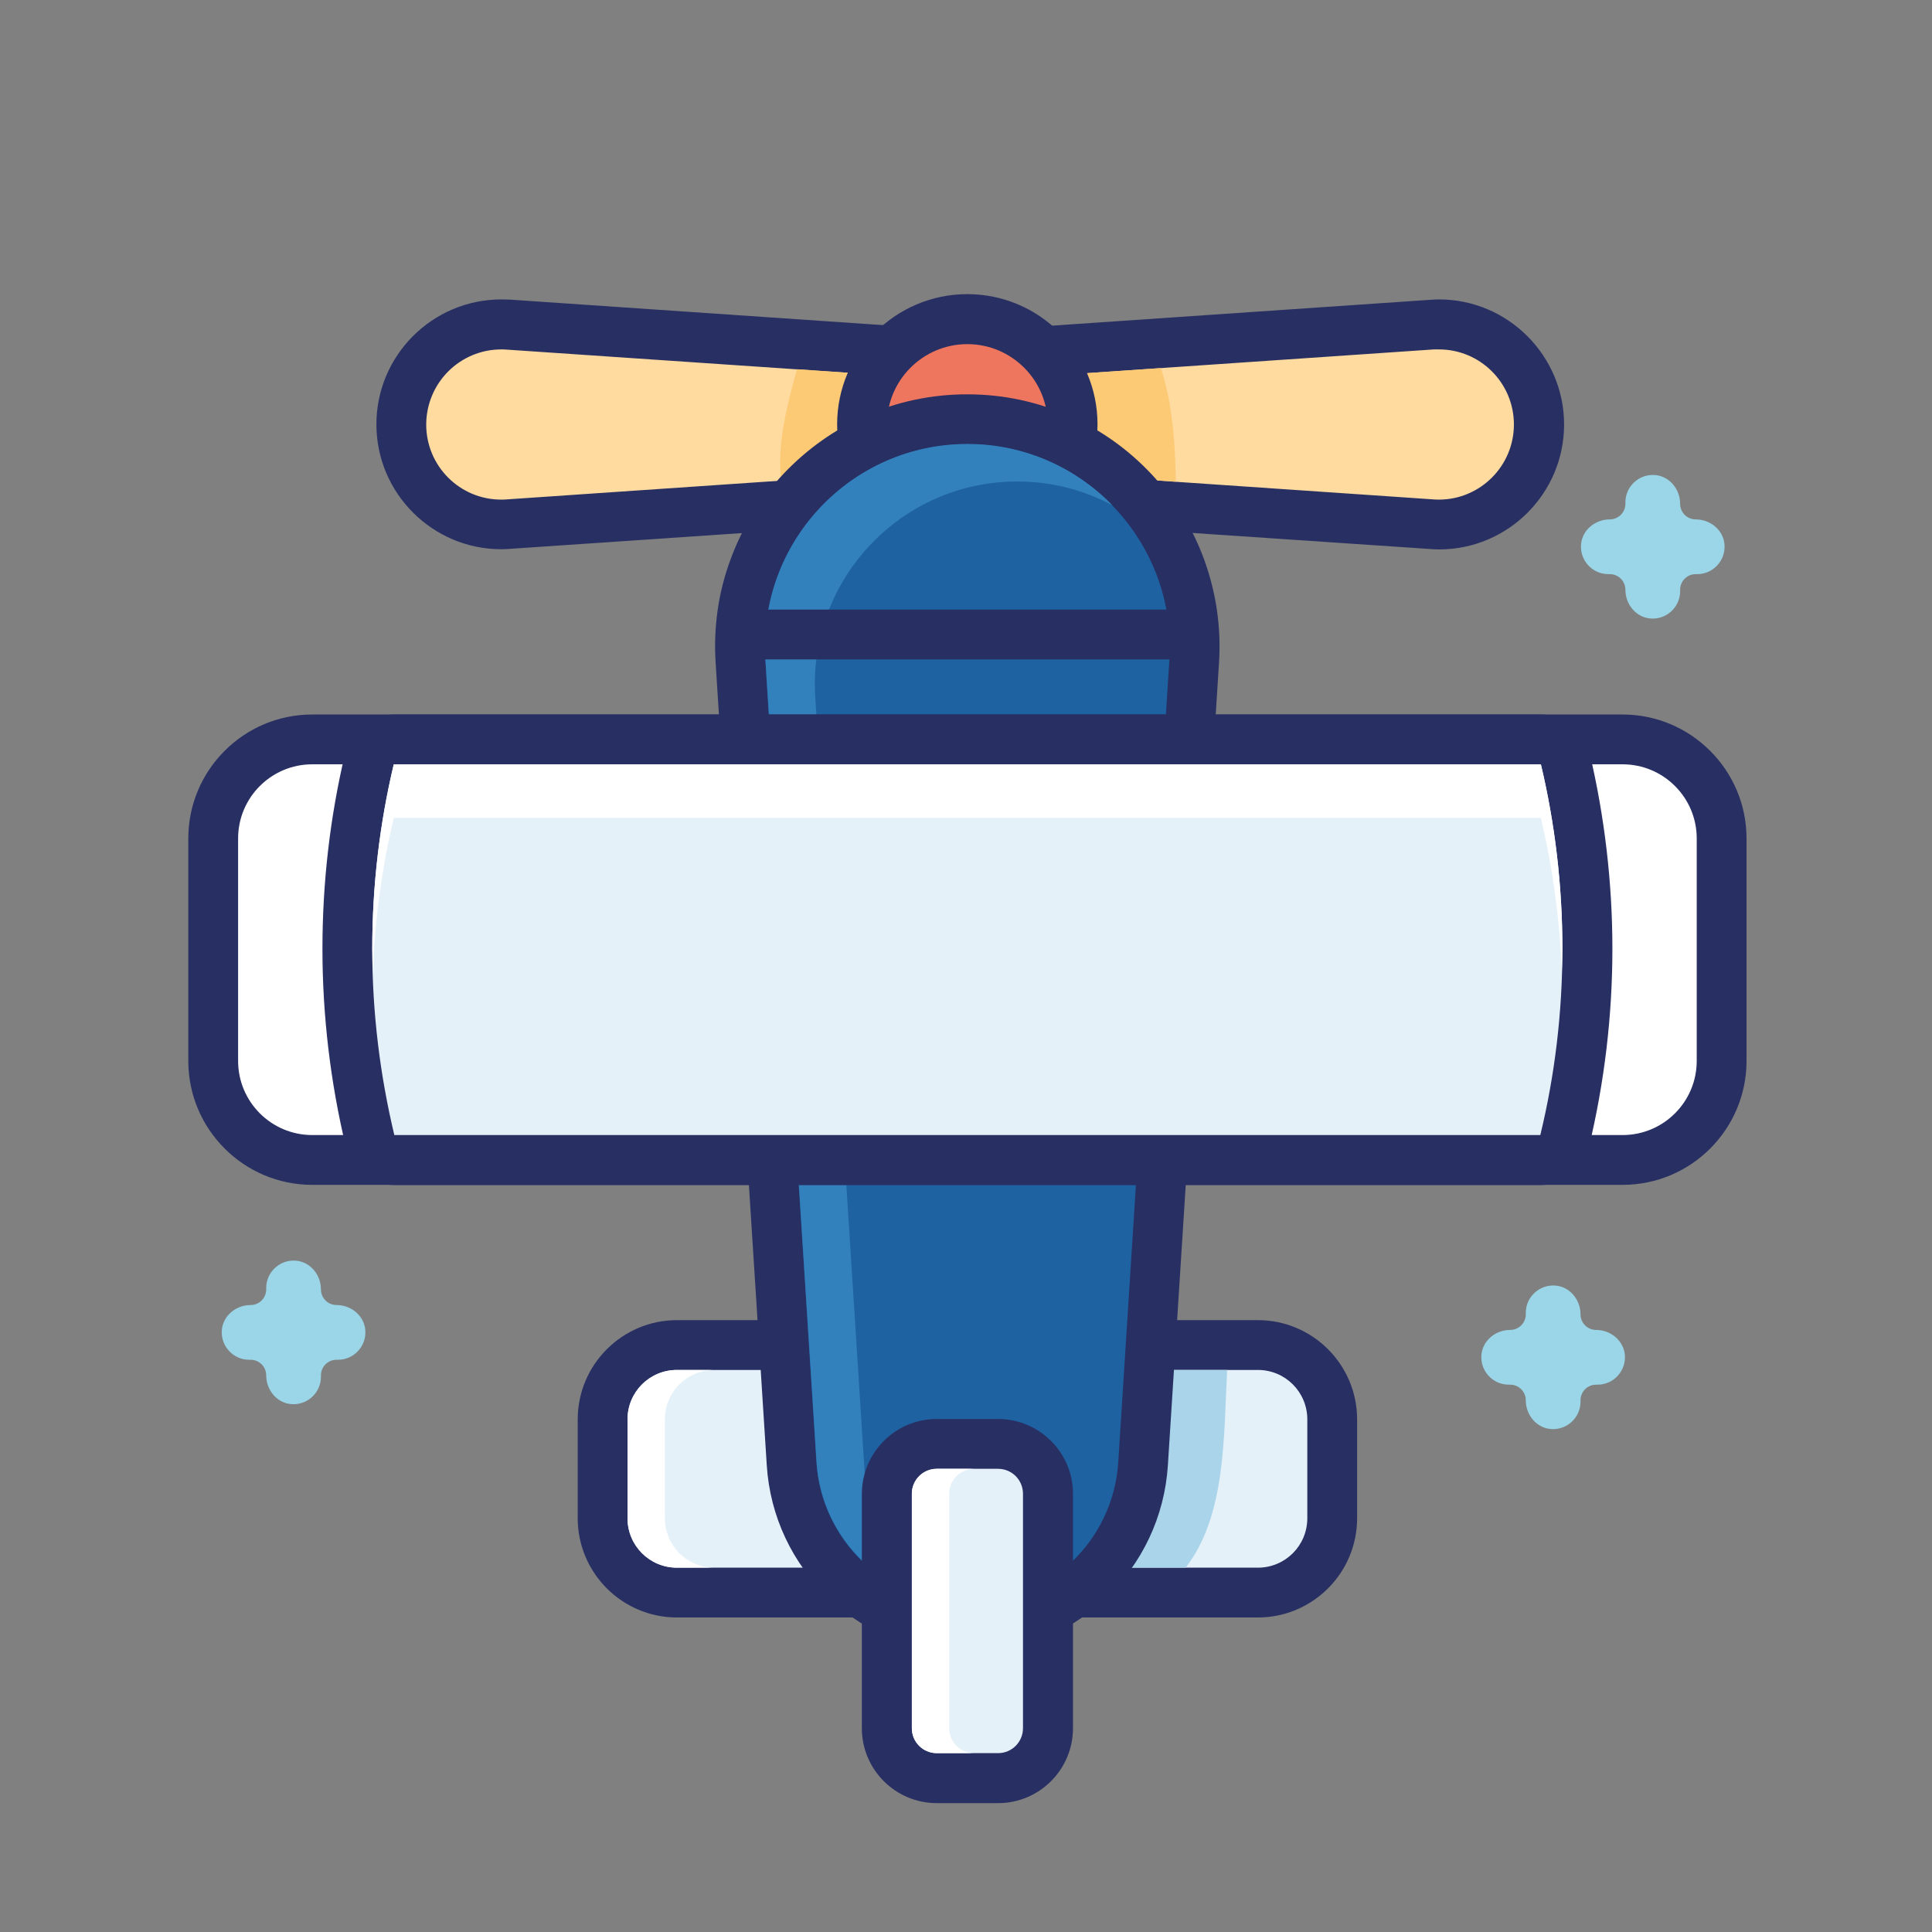 <svg t="1702620049671" class="icon" viewBox="0 0 1024 1024" version="1.1" xmlns="http://www.w3.org/2000/svg" p-id="5912" width="200" height="200"><rect x="0" y="0" width="1024" height="1024" fill="#808080" stroke="none"/><path d="M265.7 277.9c-29.2 0-52.9-23.8-52.9-53s23.8-53 52.9-53c1.2 0 2.4 0 3.7 0.1l245.8 16.8c6.9 0.5 12.3 6.2 12.3 13.2v45.9c0 7-5.4 12.7-12.3 13.2l-245.8 16.8h-3.7z" fill="#FFDBA0" p-id="5913"></path><path d="M265.7 185.2c0.9 0 1.8 0 2.8 0.1L514.2 202v45.9l-245.8 16.8c-0.9 0.1-1.8 0.1-2.8 0.1-21.8 0-39.7-17.7-39.7-39.8 0.1-22.2 18-39.8 39.8-39.8m0-26.5c-36.5 0-66.2 29.7-66.2 66.2s29.7 66.2 66.2 66.2c1.5 0 3-0.1 4.6-0.2L516 274.2c13.9-0.9 24.6-12.5 24.6-26.4V202c0-13.9-10.8-25.4-24.6-26.4l-245.8-16.8c-1.5 0-3-0.1-4.5-0.1z" fill="#282F63" p-id="5914"></path><path d="M514.2 202l-91.8-6.3c-5.4 19.8-10.5 39-8.4 59l100.2-6.8V202z" fill="#FCC975" p-id="5915"></path><path d="M762.7 277.9c-1.2 0-2.4 0-3.7-0.1L513.2 261c-6.9-0.5-12.3-6.2-12.3-13.2V202c0-7 5.4-12.7 12.3-13.2L759 172c1.2-0.1 2.4-0.1 3.7-0.1 29.2 0 52.9 23.8 52.9 53 0 14.2-5.5 27.5-15.6 37.5-9.9 10-23.2 15.5-37.3 15.5z" fill="#FFDBA0" p-id="5916"></path><path d="M762.7 185.2c21.8 0 39.7 17.7 39.7 39.8 0 22.1-18 39.8-39.7 39.8-0.9 0-1.8 0-2.8-0.1l-245.8-16.8V202L760 185.2h2.7m0-26.5c-1.5 0-3 0.1-4.6 0.2l-245.8 16.8c-13.9 0.9-24.6 12.5-24.6 26.4V248c0 13.9 10.8 25.4 24.6 26.4L758.2 291c1.5 0.1 3 0.2 4.6 0.2 36.5 0 66.2-29.7 66.2-66.2s-29.8-66.3-66.3-66.3z" fill="#282F63" p-id="5917"></path><path d="M514.2 202v45.9l109 7.4c-0.3-21.4-1.8-41.1-7.9-60.2L514.2 202z" fill="#FCC975" p-id="5918"></path><path d="M512.7 280.7c-30.8 0-55.8-25-55.8-55.8s25-55.8 55.8-55.8 55.8 25 55.8 55.8-25 55.8-55.8 55.8z" fill="#EF765E" p-id="5919"></path><path d="M512.7 182.4c23.5 0 42.6 19.1 42.6 42.6s-19.1 42.6-42.6 42.6-42.6-19.1-42.6-42.6 19.1-42.6 42.6-42.6m0-26.5c-38.1 0-69 31-69 69s31 69 69 69 69-31 69-69-30.9-69-69-69z" fill="#282F63" p-id="5920"></path><path d="M358.8 844.1c-21.7 0-39.4-17.7-39.4-39.4v-52.4c0-21.7 17.7-39.4 39.4-39.4h307.9c21.7 0 39.4 17.7 39.4 39.4v52.4c0 21.7-17.7 39.4-39.4 39.4H358.8z" fill="#E5F1F9" p-id="5921"></path><path d="M666.7 726.1c14.5 0 26.2 11.7 26.2 26.2v52.4c0 14.5-11.7 26.2-26.2 26.2H358.8c-14.5 0-26.2-11.7-26.2-26.2v-52.4c0-14.5 11.7-26.2 26.2-26.2h307.9m0-26.4H358.8c-29 0-52.6 23.6-52.6 52.6v52.4c0 29 23.6 52.6 52.6 52.6h307.9c29 0 52.6-23.6 52.6-52.6v-52.4c0-29-23.6-52.6-52.6-52.6z" fill="#282F63" p-id="5922"></path><path d="M650.4 726.1H533.2c-5 35.3-13.9 70-22.2 104.8h117.4c21.3-27.3 20.2-68.9 22-104.8z" fill="#AAD4E9" p-id="5923"></path><path d="M352.4 804.7v-52.4c0-14.5 11.7-26.2 26.2-26.2h-19.8c-14.5 0-26.2 11.7-26.2 26.2v52.4c0 14.5 11.7 26.2 26.2 26.2h19.8c-14.5 0-26.2-11.7-26.2-26.2z" fill="#FFFFFF" p-id="5924"></path><path d="M512.7 863.1c-49.1 0-90-38.4-93.1-87.4l-27.1-425.3c-2.1-33.6 9.4-65.6 32.4-90.2 23-24.5 54.2-38.1 87.9-38.1s64.9 13.5 87.9 38.1c23 24.5 34.5 56.6 32.4 90.2L606 775.7c-3.2 49-44.2 87.4-93.3 87.4z" fill="#1E62A1" p-id="5925"></path><path d="M512.7 235.5c62 0 111 52.3 107.1 114.2L592.7 775c-2.7 42.2-37.7 75-80 75s-77.3-32.8-80-75l-27.1-425.3c-3.9-61.9 45.2-114.2 107.1-114.2m0-26.5c-18.8 0-37.1 3.8-54.1 11.4-16.4 7.3-31 17.7-43.4 30.8-12.4 13.2-21.8 28.4-28 45.3-6.5 17.5-9.1 36-7.9 54.8l27.1 425.3c1.7 27.1 13.6 52.3 33.4 70.9 19.8 18.6 45.7 28.8 72.9 28.8s53.1-10.2 72.9-28.8c19.8-18.6 31.7-43.8 33.4-70.9l27.1-425.3c1.2-18.8-1.5-37.2-7.9-54.8-6.2-16.9-15.6-32.1-28-45.3-12.4-13.2-27-23.5-43.4-30.8-17-7.5-35.2-11.4-54.1-11.4z" fill="#282F63" p-id="5926"></path><path d="M459.2 794.7l-27.1-425.3c-3.9-61.8 45.1-114.2 107.1-114.2 18.3 0 35.4 4.6 50.4 12.6-19.4-19.9-46.6-32.5-76.8-32.5-62 0-111 52.3-107.1 114.2l27.1 425.3c1.9 30.1 20.3 55.4 46.1 67.4-11.3-12.8-18.5-29.3-19.7-47.5z" fill="#3381BC" p-id="5927"></path><path d="M165.5 614.9c-29 0-52.5-23.6-52.5-52.5v-118c0-29 23.6-52.5 52.5-52.5H860c29 0 52.5 23.6 52.5 52.5v117.9c0 29-23.6 52.5-52.5 52.5H165.5z" fill="#FFFFFF" p-id="5928"></path><path d="M860 405.1c21.7 0 39.3 17.6 39.3 39.3v117.9c0 21.7-17.6 39.3-39.3 39.3H165.5c-21.7 0-39.3-17.6-39.3-39.3V444.4c0-21.7 17.6-39.3 39.3-39.3H860m0-26.4H165.5c-36.3 0-65.7 29.5-65.7 65.7v117.9c0 36.3 29.5 65.7 65.7 65.7H860c36.3 0 65.7-29.5 65.7-65.7V444.4c0-36.2-29.5-65.7-65.7-65.7z" fill="#282F63" p-id="5929"></path><path d="M496.5 942.4c-14.6 0-26.4-11.9-26.4-26.4V791.7c0-14.6 11.9-26.4 26.4-26.4H529c14.6 0 26.4 11.9 26.4 26.4V916c0 14.6-11.9 26.4-26.4 26.4h-32.5z" fill="#E5F1F9" p-id="5930"></path><path d="M529 778.5c7.3 0 13.2 5.9 13.2 13.2V916c0 7.3-5.9 13.2-13.2 13.2h-32.5c-7.3 0-13.2-5.9-13.2-13.2V791.7c0-7.3 5.9-13.2 13.2-13.2H529m0-26.4h-32.5c-21.9 0-39.7 17.8-39.7 39.7V916c0 21.9 17.8 39.7 39.7 39.7H529c21.9 0 39.7-17.8 39.7-39.7V791.7c0-21.8-17.8-39.6-39.7-39.6z" fill="#282F63" p-id="5931"></path><path d="M503.1 916V791.7c0-7.3 5.9-13.2 13.2-13.2h-19.8c-7.3 0-13.2 5.9-13.2 13.2V916c0 7.3 5.9 13.2 13.2 13.2h19.8c-7.3 0-13.2-5.9-13.2-13.2z" fill="#FFFFFF" p-id="5932"></path><path d="M405.3 336.3h214.9" fill="#FFFFFF" p-id="5933"></path><path d="M620.2 349.5H405.3c-7.3 0-13.2-5.9-13.2-13.2s5.9-13.2 13.2-13.2h214.9c7.3 0 13.2 5.9 13.2 13.2s-5.9 13.2-13.2 13.2z" fill="#282F63" p-id="5934"></path><path d="M209 614.9c-6.1 0-11.4-4.2-12.9-10.1-8-33.2-12-67.5-12-101.8 0-34 4-67.9 11.8-100.9 1.4-6 6.7-10.2 12.9-10.2h608c6.1 0 11.4 4.2 12.9 10.2 7.8 32.9 11.8 66.9 11.8 100.9 0 34.3-4 68.6-12 101.8-1.4 5.9-6.7 10.1-12.9 10.1H209z" fill="#E5F1F9" p-id="5935"></path><path d="M816.7 405.1c7.4 31.1 11.4 63.9 11.4 97.8 0 34.2-4.1 67.3-11.7 98.7H209c-7.5-31.4-11.7-64.5-11.7-98.7 0-33.9 4-66.7 11.4-97.8h608m0-26.4h-608c-12.2 0-22.9 8.4-25.7 20.3-8.1 33.9-12.1 68.9-12.1 103.9 0 35.3 4.2 70.6 12.4 104.9 2.9 11.9 13.5 20.3 25.7 20.3h607.5c12.2 0 22.9-8.4 25.7-20.3 8.2-34.3 12.4-69.5 12.4-104.9 0-35-4.1-70-12.1-103.9-2.9-11.9-13.5-20.3-25.8-20.3z" fill="#282F63" p-id="5936"></path><path d="M208.7 433.5h608c6.2 26.2 10 53.5 11.1 81.6 0.1-4.1 0.3-8.1 0.3-12.2 0-33.9-4-66.7-11.4-97.8h-608c-7.4 31.1-11.4 63.9-11.4 97.8 0 4.1 0.2 8.1 0.3 12.2 1.1-28.1 4.9-55.4 11.1-81.6z" fill="#FFFFFF" p-id="5937"></path><path d="M846 704.9c-4.6 0-8.3-3.7-8.3-8.3 0-7.6-5.5-14.5-13.1-15.2-8.6-0.8-15.9 6-15.9 14.4v0.8c0 4.6-3.7 8.3-8.3 8.3-7.6 0-14.5 5.5-15.2 13.1-0.8 8.6 6 15.9 14.4 15.9h0.8c4.6 0 8.3 3.7 8.3 8.3 0 7.6 5.5 14.5 13.1 15.2 8.6 0.8 15.9-6 15.9-14.4v-0.8c0-4.6 3.7-8.3 8.3-8.3h0.8c8.4 0 15.2-7.3 14.4-15.9-0.8-7.6-7.6-13.1-15.2-13.1z" fill="#9AD6E8" p-id="5938"></path><path d="M178.4 691.7c-4.6 0-8.3-3.7-8.3-8.3 0-7.6-5.5-14.5-13.1-15.2-8.6-0.8-15.9 6-15.9 14.4v0.8c0 4.6-3.7 8.3-8.3 8.3-7.6 0-14.5 5.5-15.2 13.1-0.8 8.6 6 15.9 14.4 15.9h0.8c4.6 0 8.3 3.7 8.3 8.3 0 7.6 5.5 14.5 13.1 15.2 8.6 0.8 15.9-6 15.9-14.4v-0.8c0-4.6 3.7-8.3 8.3-8.3h0.8c8.4 0 15.2-7.3 14.4-15.9-0.7-7.6-7.6-13.1-15.2-13.1z" fill="#9AD6E8" p-id="5939"></path><path d="M898.8 275.3c-4.6 0-8.3-3.7-8.3-8.3 0-7.6-5.5-14.5-13.1-15.2-8.6-0.8-15.9 6-15.9 14.4v0.8c0 4.6-3.7 8.3-8.3 8.3-7.6 0-14.5 5.5-15.2 13.1-0.8 8.6 6 15.9 14.4 15.9h0.8c4.6 0 8.3 3.7 8.3 8.3 0 7.6 5.5 14.5 13.1 15.2 8.6 0.8 15.9-6 15.9-14.4v-0.8c0-4.6 3.7-8.3 8.3-8.3h0.8c8.4 0 15.2-7.3 14.4-15.9-0.7-7.6-7.6-13.1-15.2-13.1z" fill="#9AD6E8" p-id="5940"></path></svg>